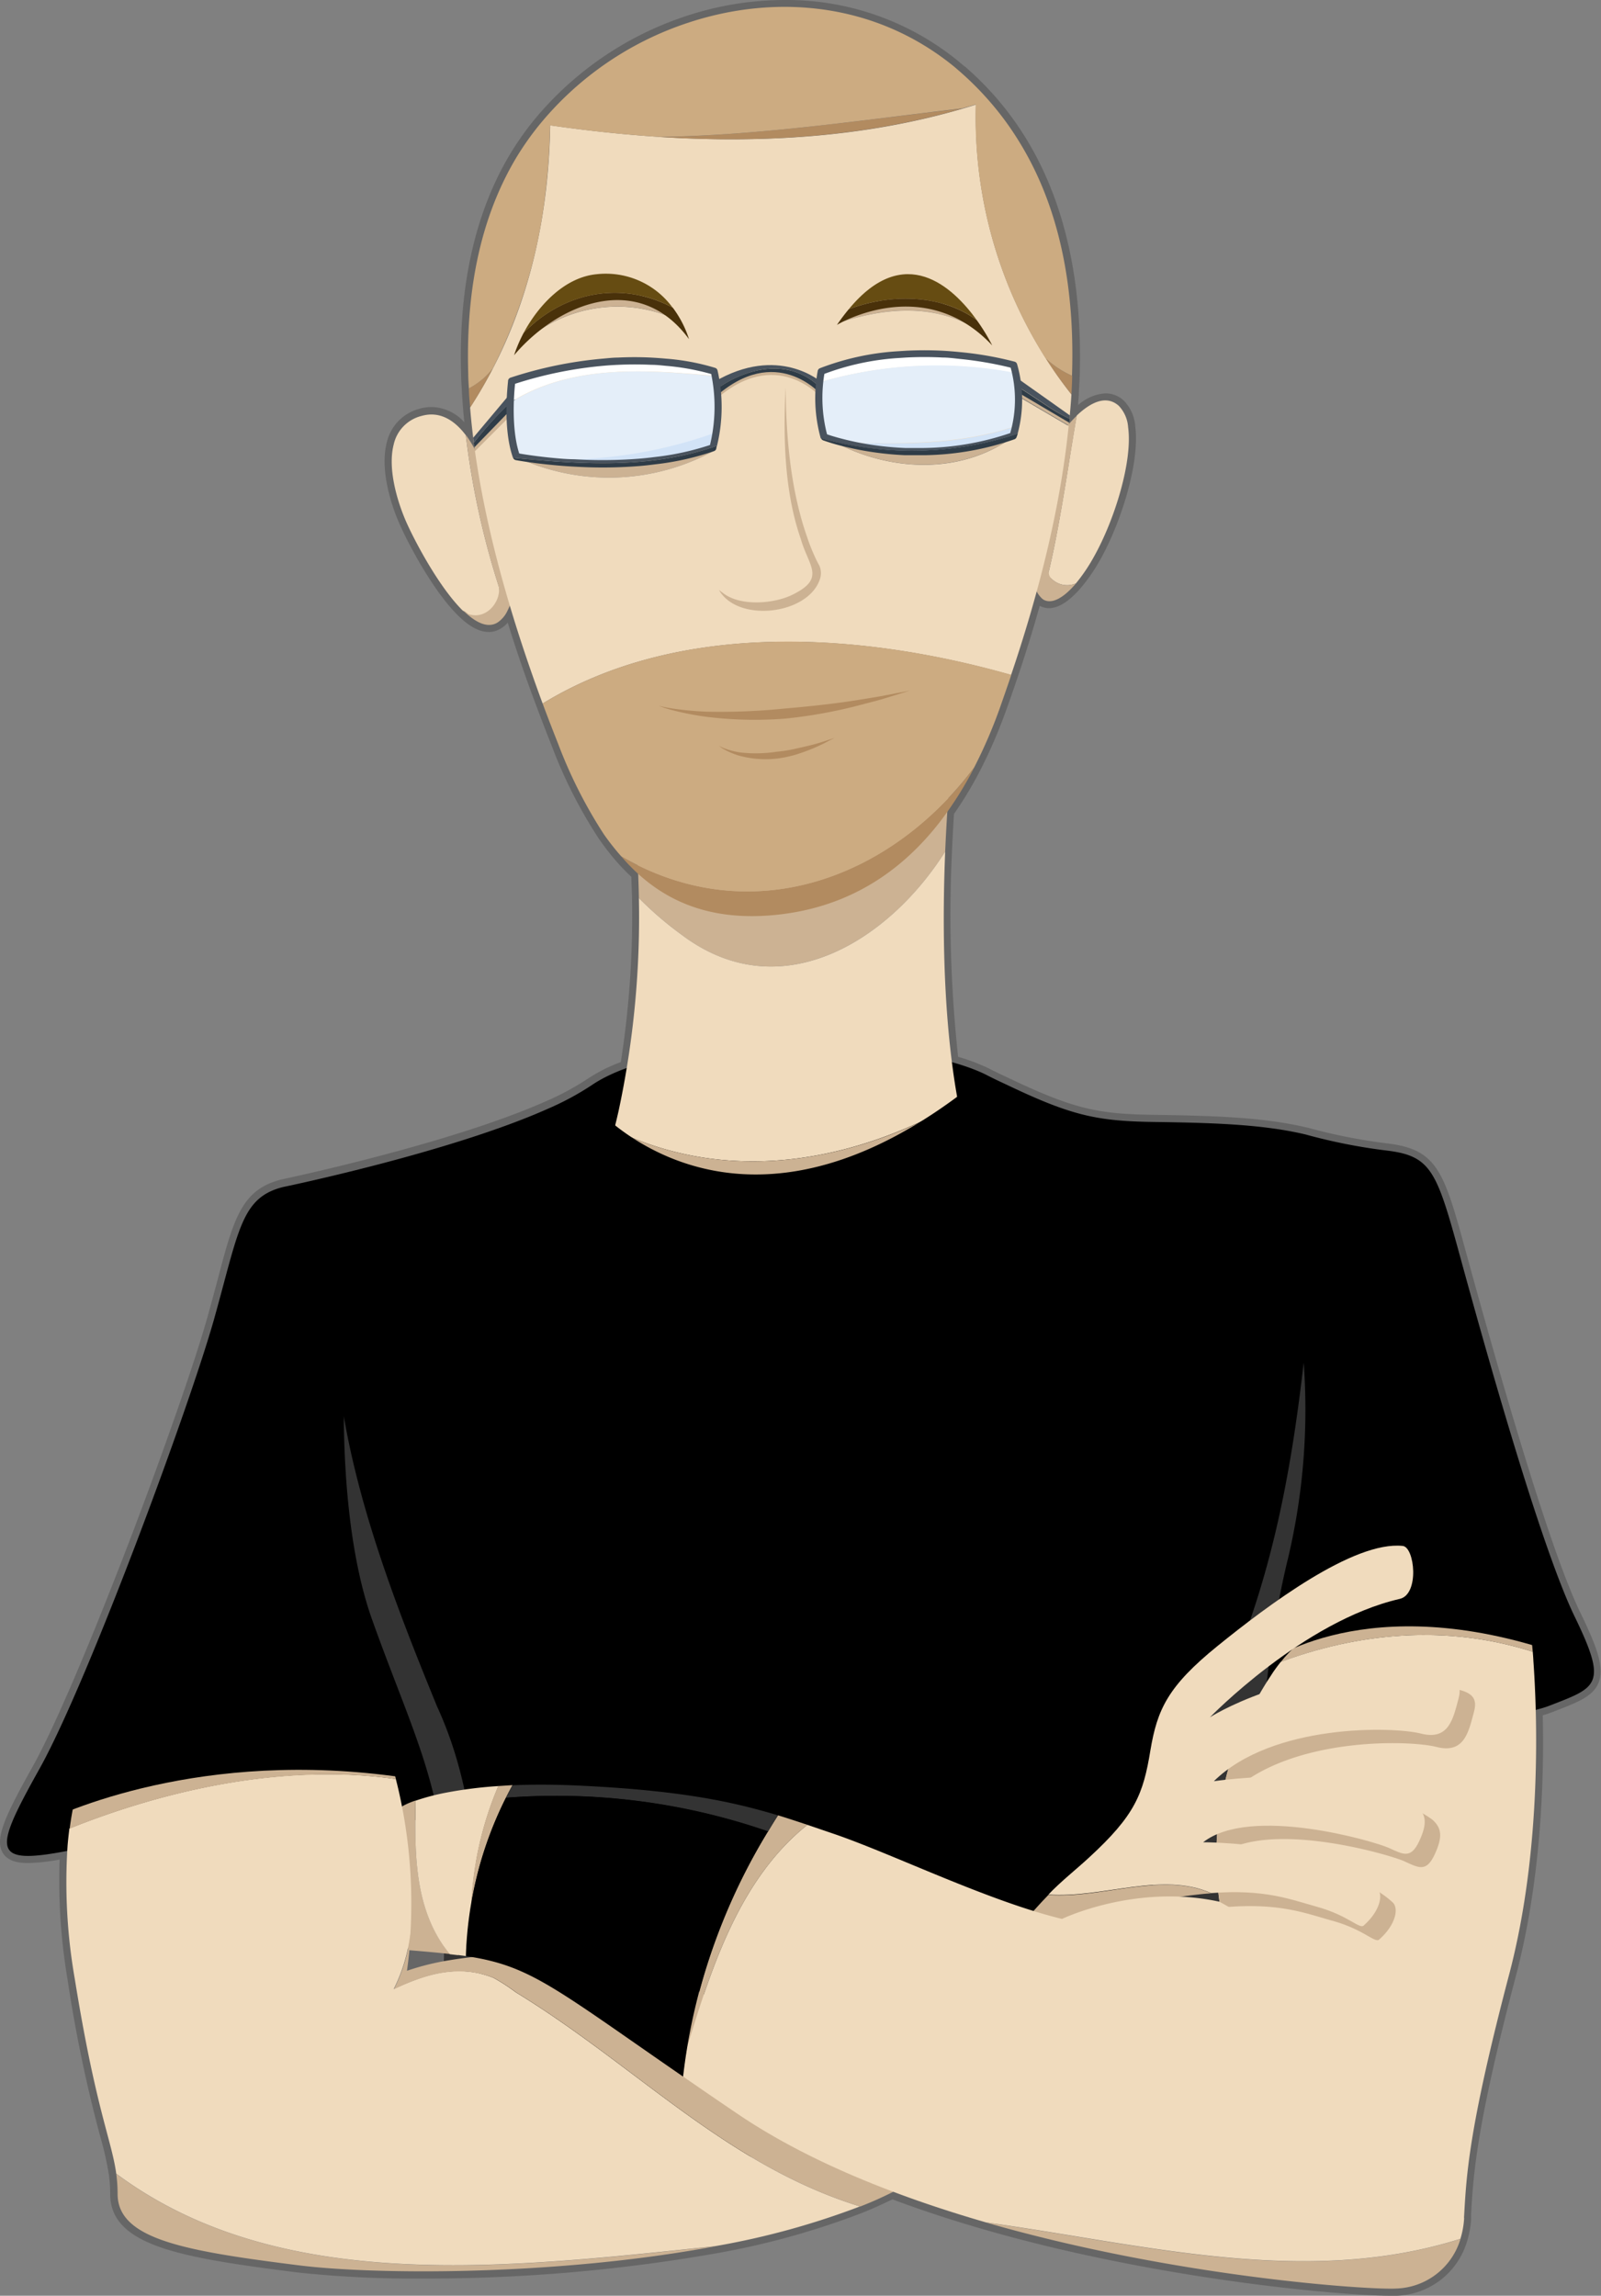 <svg id="Vector" xmlns="http://www.w3.org/2000/svg" viewBox="0 0 224.23 321.51"><rect x="0" y="0" width="224.23" height="321.51" fill="#808080" stroke="none"/><defs><style>.cls-1{fill:#666;}.cls-2{fill:#f0dbbd;}.cls-3{fill:#ccb293;}.cls-4{fill:#333;}.cls-5{fill:#b28b60;}.cls-6{fill:#ccab81;}.cls-7{fill:#664c12;}.cls-8{fill:#49310a;}.cls-9{fill:#2f3c47;}.cls-10{fill:#49535e;}.cls-11{fill:#fff;}.cls-12{fill:#e4eef9;}.cls-13{fill:#d2e3f7;}</style></defs><title>jeremy</title><path class="cls-1" d="M109.87,0A44,44,0,0,0,96,2.28,46.36,46.36,0,0,0,74.87,16.72a41.59,41.59,0,0,0-3.47,4.93c-4.9,8.21-7.19,18.56-6.82,30.77,0,0.67.05,1.34,0.09,2,0.05,1,.11,1.88.18,2.71q0.08,1,.18,2A6.37,6.37,0,0,0,60.44,57a6.08,6.08,0,0,0-1.67.24,6.33,6.33,0,0,0-4.59,4.71C53.12,66,55,71.22,55.91,73.26c1.17,2.73,4.72,9.47,8.22,12.92,1.59,1.57,3,2.33,4.35,2.33A3.22,3.22,0,0,0,70.17,88a4,4,0,0,0,.94-0.8c1.19,3.84,2.53,7.75,4,11.64,0.71,1.91,1.44,3.8,2.17,5.63a66.32,66.32,0,0,0,6.52,12.88,35.67,35.67,0,0,0,2.44,3.18,28.72,28.72,0,0,0,2.19,2.27c0,1,.07,2,0.09,2.94a133.63,133.63,0,0,1-1.57,23,22.3,22.3,0,0,0-4.64,2.34,38.47,38.47,0,0,1-5.9,3.17c-13.51,6-36.76,10.88-37,10.93-5.61,1.43-6.68,5.46-9,14.3-0.4,1.48-.83,3.11-1.34,4.91-1.67,6-5.8,17.86-10.5,30.27C12.71,230,7.65,241.9,4.59,247.37,0.84,254.09-.8,257.48.37,259.46c0.76,1.3,2.41,1.45,3.57,1.45a26.44,26.44,0,0,0,4.41-.49,83.11,83.11,0,0,0,1.12,16.86A198.11,198.11,0,0,0,14,299.07a45.69,45.69,0,0,1,1.25,5.49,19.45,19.45,0,0,1,.18,2.69c0,7.31,10,8.94,26.25,11a153.63,153.63,0,0,0,17.58.85,234.35,234.35,0,0,0,41-3.52,110,110,0,0,0,20.5-5.68c1.41-.57,2.8-1.19,4.23-1.89,4,1.5,8.31,2.92,12.76,4.2,24.6,7.1,50.35,9.3,57,9.3l0.85,0a10.65,10.65,0,0,0,9.88-7.65,13.16,13.16,0,0,0,.56-3.12l0-.71c0.31-5.39.69-12.11,6.26-33.26,3.46-13.14,4-27,3.77-36.55,0.46-.13.86-0.26,1.21-0.4l0.55-.21c3.21-1.24,5.32-2.06,6.08-4,0.82-2.09-.28-5.05-2.59-9.8-1.76-3.62-4.18-10.32-7.17-19.92-2.54-8.15-5.49-18.34-8.76-30.28-3.15-11.53-4-14.63-11.1-15.48a77.84,77.84,0,0,1-11.19-2.22h-0.05c-5.65-1.33-11.62-1.64-21.36-1.78-7.71-.11-11.05-0.73-19.86-4.89-1.05-.5-2.16-1-3.38-1.63a27.44,27.44,0,0,0-4.26-1.61,184.53,184.53,0,0,1-.86-28.7c0.07-1.76.17-3.54,0.28-5.31a52.76,52.76,0,0,0,3.65-6.06,70,70,0,0,0,3.61-8.33c0.57-1.57,1.12-3.17,1.66-4.76,1.12-3.32,2.16-6.66,3.09-10a2.63,2.63,0,0,0,1.29.33c1.38,0,2.88-1,4.48-2.85A25.09,25.09,0,0,0,154,78.55c3-5.27,5.66-13.76,5-18.84a5.75,5.75,0,0,0-1.62-3.62,3.75,3.75,0,0,0-2.57-1A6.31,6.31,0,0,0,151,56.73c0-.51.07-1,0.1-1.45,0-.83.09-1.68,0.12-2.62,0.41-13.2-2.09-24.34-7.43-33.12a42.93,42.93,0,0,0-4.5-6.12,44.2,44.2,0,0,0-4.12-4.08L135,9.23l-0.8-.68A38,38,0,0,0,109.87,0h0Z"/><path class="cls-2" d="M69.8,81.95a113.66,113.66,0,0,1-4.56-21c-1.51-2-3.57-3.45-6.2-2.7a5.3,5.3,0,0,0-3.9,4c-0.87,3.35.48,7.88,1.68,10.67,1,2.33,4.51,9.16,8,12.6a3.13,3.13,0,0,1,.75.52A3.26,3.26,0,0,0,69.8,81.95Z"/><path class="cls-3" d="M67.59,65.37a18,18,0,0,0-2.35-4.47A113.84,113.84,0,0,0,69.81,82c0.53,1.95-1.54,4.91-4.21,4a3.13,3.13,0,0,0-.75-0.52c1.71,1.68,3.41,2.56,4.82,1.71a4,4,0,0,0,1.4-1.65h0a11.1,11.1,0,0,0,.85-2.29Z"/><path class="cls-2" d="M158,59.84a4.83,4.83,0,0,0-1.3-3c-1.9-1.71-4.23-.23-5.9,1.36-0.91,5.24-1.68,10.66-2.69,16l0.09-.19-0.09.19Q147.58,77.1,146.9,80a0.77,0.77,0,0,0,.32,1,3.11,3.11,0,0,0,3.47.7,24.06,24.06,0,0,0,2.47-3.64C156.1,72.86,158.65,64.61,158,59.84Z"/><path class="cls-3" d="M147.22,81a1.24,1.24,0,0,1-.32-1h0c1.69-7.16,2.67-14.65,3.92-21.79a17.94,17.94,0,0,0-2.14,2.48l-3.83,21a3.51,3.51,0,0,0,1.08,2.12,1.94,1.94,0,0,0,.17.14c1.11,0.7,2.77-.08,4.6-2.25A3.11,3.11,0,0,1,147.22,81Z"/><path d="M220.47,226.25c-2-4.16-4.64-11.77-7.23-20.06-3.48-11.14-6.91-23.5-8.77-30.31-3.25-11.87-4-14-10.25-14.75a78.1,78.1,0,0,1-11.36-2.25c-5.81-1.37-12.27-1.63-21.14-1.75-7.92-.11-11.48-0.83-20.27-5-1.05-.5-2.17-1-3.39-1.64-11.42-5.62-44.08-6.12-55.21,1.5a39.47,39.47,0,0,1-6.05,3.26c-13.77,6.16-37.2,11-37.2,11-5.83,1.49-6.12,6-9.62,18.5-1.69,6-5.89,18.11-10.53,30.36-5,13.19-10.52,26.57-14,32.75-6.75,12.1-6.75,13.64,6.25,10.89,0,0,45.5-4.87,53.75-3.75s-2.5-6-3.88-18.62S54,195.5,54,195.5l120.12,41.75c11.5,5,36.13,4.25,42.88,1.63S225.22,236,220.47,226.25Z"/><path d="M160.22,269c3-10,3-19,6-29,0.65-1.3,3-3.88,5.4-4.13,6.37-14.53,9.16-29.19,11-45-0.18-1.92-.37-3-0.37-3L48.34,190s-0.23,3.37-.19,8.34c2.42,14.11,7.91,28,13.07,40.66,5.83,12.63,6,27.14,6,40.79a23.46,23.46,0,0,1-5.21.47c-0.34,11.53-.91,22.87-0.91,22.87L177,300.25s-0.56-7.93-.72-23.13C168.53,277.2,159.3,272.68,160.22,269Z"/><path class="cls-4" d="M182.59,190.84c-1.81,15.83-4.6,30.49-11,45-2.39.25-4.74,2.83-5.4,4.13-3,10-3,19-6,29-0.92,3.68,8.31,8.2,16,8.12,0-.89,0-1.8,0-2.75-0.12-17-.37-36.62,4-55.25A90.29,90.29,0,0,0,182.59,190.84Z"/><path class="cls-4" d="M67.22,279.79c0-13.65-.17-28.16-6-40.79-5.16-12.62-10.64-26.55-13.07-40.66,0.05,7.75.75,19.42,3.94,28.41C57.34,241.5,62,250,62.22,263c0.09,4.59,0,11-.21,17.25A23.46,23.46,0,0,0,67.22,279.79Z"/><path class="cls-3" d="M95.59,131c13.75,10.31,29,.68,36.79-11.75,0.31-7.49.88-12.59,0.88-12.59L89.09,118s0.31,3,.39,7.77A48.63,48.63,0,0,0,95.59,131Z"/><path class="cls-2" d="M134.19,154.38c-0.16-.87-0.31-1.75-0.45-2.64-1.74-11.18-1.73-23.54-1.36-32.49-7.82,12.43-23,22.06-36.79,11.75a48.63,48.63,0,0,1-6.11-5.23,129.22,129.22,0,0,1-2.83,29.75q-0.3,1.34-.64,2.68C101.93,165.95,119.36,162.84,134.19,154.38Z"/><path class="cls-3" d="M86,158.2c-0.68,2.66-1.47,5.33-2.42,8l54.5,1.5a57.76,57.76,0,0,1-3.9-13.28C119.36,162.84,101.93,165.95,86,158.2Z"/><path class="cls-5" d="M87,119.92c5,5.84,11.82,9.29,22,8.17,10-1.1,17.33-6.1,22.71-13.08a49.76,49.76,0,0,0,4.75-7.55C124.41,123.46,104.73,130.25,87,119.92Z"/><path class="cls-3" d="M71.07,57.53l-4.65,4.8c0,0.29.09,0.58,0.13,0.86l4.54-4.54Z"/><path class="cls-3" d="M73.41,64.49A30.64,30.64,0,0,0,100.22,63,38.29,38.29,0,0,0,73.41,64.49Z"/><path class="cls-3" d="M136.48,45.9c-4.19-5.51-13.28-5.59-18.3-.92C124.53,43,130.79,42.69,136.48,45.9Z"/><path class="cls-2" d="M149.78,58.73c0.11-1.17.21-2.34,0.28-3.5a62.69,62.69,0,0,1-13.37-40.58c-19,6-39.67,5.78-59.63,2.9-0.23,14.11-3.56,27.8-11.22,39.51q0.21,2.63.57,5.26l4.65-4.8,0,1.12-4.54,4.54C68.29,75.62,72.11,88,76,98.53c18.8-11.51,44-10.15,65.61-4,3.56-10.52,6.83-22.71,8.06-34.87l-6.82-4,0-1.08ZM72.22,49c0.4-.4.81-0.78,1.23-1.14,0.9-1.31,1.29-3.13,2.77-3.86,5.75-3.84,13.34-4.89,17.48.32a19.66,19.66,0,0,0-20.25,3.55A3.3,3.3,0,0,1,72.22,49Zm1.19,15.49A38.29,38.29,0,0,1,100.22,63,30.64,30.64,0,0,1,73.41,64.49ZM136.48,45.9c-5.69-3.22-12-2.86-18.3-.92C123.2,40.32,132.29,40.4,136.48,45.9ZM117.06,62c8.27,0.16,16.53.64,24.8-.79C134.49,66.52,124.72,66,117.06,62Z"/><path class="cls-2" d="M72.22,49a3.3,3.3,0,0,0,1.23-1.14C73,48.22,72.61,48.6,72.22,49Z"/><path class="cls-3" d="M93.7,44.31C89.56,39.1,82,40.16,76.22,44c-1.47.74-1.86,2.55-2.77,3.86A19.66,19.66,0,0,1,93.7,44.31Z"/><path class="cls-3" d="M117.06,62c7.66,4,17.43,4.48,24.8-.79C133.59,62.68,125.32,62.19,117.06,62Z"/><path class="cls-3" d="M142.9,54.53l0,1.08,6.82,4c0-.31.06-0.61,0.08-0.92Z"/><path class="cls-6" d="M141.64,94.51C120,88.37,94.82,87,76,98.53c0.72,1.94,1.45,3.82,2.16,5.61a66.21,66.21,0,0,0,6.41,12.69A34.49,34.49,0,0,0,87,119.92c17.76,10.33,37.44,3.54,49.45-12.46A68.8,68.8,0,0,0,140,99.25Q140.81,96.95,141.64,94.51Z"/><path class="cls-5" d="M134.8,15.2c-14.1,1.61-28.2,3.74-42.29,4C106.83,20.08,121.2,19.16,134.8,15.2Z"/><path class="cls-5" d="M148.48,53.16q0.77,1.05,1.58,2.07c0.05-.87.09-1.73,0.11-2.59a13.48,13.48,0,0,1-3.72-2.47C147.1,51.18,147.77,52.19,148.48,53.16Z"/><path class="cls-5" d="M65.67,54.38c0,0.89.1,1.79,0.18,2.69A62.91,62.91,0,0,0,69,51.63,10.41,10.41,0,0,1,65.67,54.38Z"/><path class="cls-6" d="M142.88,20.07a41.68,41.68,0,0,0-4.39-6,43,43,0,0,0-4-4c-0.3-.26-0.6-0.52-0.91-0.78-11-8.94-24.91-10.18-37.22-6.1A45.16,45.16,0,0,0,75.65,17.35a40.4,40.4,0,0,0-3.39,4.81C67,31,65.25,41.48,65.58,52.39c0,0.66.05,1.32,0.09,2A10.41,10.41,0,0,0,69,51.63a72.2,72.2,0,0,0,7.42-24.85,90.4,90.4,0,0,0,.62-9.22c5.12,0.74,10.28,1.29,15.44,1.62,14.1-.23,28.2-2.36,42.29-4,0.63-.18,1.27-0.36,1.89-0.55a63.15,63.15,0,0,0,9.76,35.52,13.48,13.48,0,0,0,3.72,2.47C150.54,40.9,148.64,29.52,142.88,20.07Z"/><path class="cls-7" d="M136.79,44.81c-3.32-4.6-10.09-11-17.92-1.5C124.75,41.09,131.81,41.19,136.79,44.81Z"/><path class="cls-8" d="M118.87,43.31c-0.55.66-1.09,1.37-1.65,2.19,0,0,12.13-7.37,21.75,2.88a26.78,26.78,0,0,0-2.18-3.56C131.81,41.19,124.75,41.09,118.87,43.31Z"/><path class="cls-8" d="M73.35,46.6A20.1,20.1,0,0,0,72,49.75c6.22-7.34,17.47-11.86,24.5-2.25a14.85,14.85,0,0,0-2.27-4.41C87.41,39.42,79.27,40.59,73.35,46.6Z"/><path class="cls-7" d="M83.59,38.4c-4.4.4-8.09,4.21-10.24,8.2,5.92-6,14.06-7.18,20.85-3.52A11.57,11.57,0,0,0,83.59,38.4Z"/><path class="cls-3" d="M58.2,252.16a10.51,10.51,0,0,0-1.89.82l-4.59,9.85,5.59,10.29c2.17,0.18,4,.34,5.7.53C57.87,267.4,58.11,259.22,58.2,252.16Z"/><path class="cls-2" d="M66.09,259.91L62.77,251a31.18,31.18,0,0,0-4.57,1.18c-0.09,7.06-.33,15.25,4.8,21.5l1.2,0.14Z"/><path class="cls-3" d="M16.28,304.43a20.55,20.55,0,0,1,.19,2.82c0,6.38,9.5,8,25.38,10,10.39,1.31,35.87,1.54,58.3-2.66C71.27,317.6,39.33,321.53,16.28,304.43Z"/><path class="cls-2" d="M72.22,279a26.32,26.32,0,0,0-3.08-2c-5-2-9.55-.52-14,1.56a23.75,23.75,0,0,0,2.34-7.79,70.92,70.92,0,0,0-1.68-20.15c-0.12-.52-0.24-1-0.36-1.47-15.1-2.21-31.59,1.25-45.72,6.92-0.09.74-.18,1.5-0.25,2.33a78.28,78.28,0,0,0,1,18.71c2.94,18.27,5.17,22.61,5.81,27.3,23,17.11,55,13.17,83.86,10.16A109.34,109.34,0,0,0,120.45,309C101.61,303.17,89.12,289.32,72.22,279Z"/><path class="cls-3" d="M55.45,249.16A43.62,43.62,0,0,0,54,244.37c-16.87-5.75-41.62,2.13-41.62,2.13s-1.77,3-2.62,9.59C23.86,250.41,40.35,247,55.45,249.16Z"/><path class="cls-3" d="M86.47,274.75a68.71,68.71,0,0,0-23.7-.2A35.76,35.76,0,0,0,57,276c0.25-1.78.41-3.52,0.52-5.22a23.75,23.75,0,0,1-2.34,7.79c4.44-2.07,9-3.52,14-1.56a26.32,26.32,0,0,1,3.08,2c16.9,10.33,29.39,24.18,48.23,30a50.91,50.91,0,0,0,10-5.22S104.47,277.87,86.47,274.75ZM69.14,277"/><path d="M52.09,239.75l-40.18,4.06L4.05,256.16s0.41-.23,1.18-0.61c4.93-2.43,25.13-11.12,53.82-6.22Z"/><path d="M137.72,150.75l-1.26,1c-26.92,21.48-45,10.49-51.34,5a22.22,22.22,0,0,1-2.53-2.51l-0.25,13.42,57.37,1.25Z"/><path class="cls-5" d="M109.87,99.23A88.7,88.7,0,0,1,99,99.67a44.24,44.24,0,0,1-4.77-.44,17.53,17.53,0,0,1-2-.4,16.53,16.53,0,0,0,1.91.62,39.91,39.91,0,0,0,4.76.93,54.65,54.65,0,0,0,11.06.26,68.07,68.07,0,0,0,10.87-2c0.91-.24,1.78-0.46,2.57-0.68l2.08-.64,1.91-.59-2,.38-2.13.41-2.61.43C117,98.57,112.61,99,109.87,99.23Z"/><path class="cls-5" d="M108.77,105.28a19.34,19.34,0,0,1-5.07.1,10.83,10.83,0,0,1-2.18-.55,5,5,0,0,1-.85-0.4,4.82,4.82,0,0,0,.79.54,10.24,10.24,0,0,0,2.14.88,14.21,14.21,0,0,0,5.28.38,17.37,17.37,0,0,0,2.42-.5,26,26,0,0,0,2.64-.95,22.52,22.52,0,0,0,2.08-1l0.85-.43-0.9.29c-0.56.19-1.32,0.44-2.18,0.66s-1.8.43-2.67,0.62S109.41,105.22,108.77,105.28Z"/><path class="cls-3" d="M138.09,311.25c26.67,7.7,53.84,9.47,57.46,9.25a9.7,9.7,0,0,0,9-6.95C182.67,320.45,160,314.29,138.09,311.25Z"/><path class="cls-2" d="M62.77,251L61,262.39l3.23,11.41,1.06,0.15a55.45,55.45,0,0,1,.75-7.31,47.57,47.57,0,0,1,3.77-16.51A59.15,59.15,0,0,0,62.77,251Z"/><path class="cls-3" d="M69.78,250.13A47.57,47.57,0,0,0,66,266.64,52.11,52.11,0,0,1,71.78,250Z"/><path class="cls-3" d="M214.67,231.32c-0.07-.85-0.12-1.32-0.12-1.32s-23.54-11.74-35.17,2.75C190.94,228.46,203.07,227.62,214.67,231.32Z"/><path class="cls-2" d="M214.67,231.32c-11.61-3.7-23.73-2.86-35.29,1.42-0.34.42-.67,0.87-1,1.34-0.18.26-.34,0.53-0.52,0.79a46,46,0,0,0-7.07,31.46l8.42,28.17,25.83,16.17c0.33-5.67.5-12,6.33-34.17,4.7-17.84,3.88-37.08,3.39-43.91C214.74,232.1,214.7,231.68,214.67,231.32Z"/><path class="cls-3" d="M199.3,236a52.91,52.91,0,0,0-24.74,4.85,45.45,45.45,0,0,0-3.76,25.44l0.25,0.85c8.06-.74,11.64.77,15.58,1.86,4.5,1.25,6,3.25,6.58,2.58,2.25-2,2.75-4.33,1.83-5.17-7.08-6.5-24.37-6.54-24.37-6.54,6.67-5.22,24-.12,26,0.79s3.08,1.58,4.25-.92,1-3.75-.33-4.92c-8.75-6.42-28.42-3.5-28.42-3.5,8.21-8.08,25.08-7.67,29-6.67s4.5-2.08,5.25-4.83S205.55,236.46,199.3,236Z"/><path d="M209.84,223l-25.62,1.49-7.62,8.88s13.21-10.61,39.14-2.64l0.49,0.14Z"/><path class="cls-3" d="M146.84,265.37l-0.87.91c-0.53.58-1.06,1.16-1.56,1.73a98.91,98.91,0,0,0-6.37,8.15h26.33l0.75-10.49c1.26-.19,2.42-0.33,3.51-0.44l1-.08C162.72,262.09,154.53,265.9,146.84,265.37Z"/><path class="cls-2" d="M197.13,234.08c-16.59-.73-27.67,6.42-27.67,6.42s13.07-13.49,26.58-16.58c2.79-.64,2.1-7.24.42-7.42-6.88-.72-18.92,8.33-25.92,14s-8.46,8.92-9.42,14.63c-1,6.15-2.17,9.11-8.58,15-1.8,1.67-3.91,3.31-5.71,5.2,7.69,0.53,15.88-3.27,22.8-.21,7.52-.57,11,0.86,14.83,1.92,4.5,1.25,6,3.25,6.58,2.58,2.25-2,2.75-4.33,1.83-5.17C185.8,258,168.51,258,168.51,258c6.67-5.22,24-.12,26,0.79s3.08,1.58,4.25-.92,1-3.75-.33-4.92c-8.75-6.42-28.42-3.5-28.42-3.5,8.21-8.08,25.08-7.67,29-6.67s4.5-2.08,5.25-4.83S203.38,234.5,197.13,234.08Z"/><path class="cls-3" d="M113.08,255.56c-1.38-.46-2.73-0.91-4.11-1.33a86.43,86.43,0,0,0-12.72,32.4C99.71,275.31,103.66,263.09,113.08,255.56Z"/><path class="cls-2" d="M193.88,279.33l-23.08-13c-11.75-2.58-22.06,2.41-22.06,2.41-10.4-2.53-23.66-9.08-31.94-11.91l-3.72-1.27c-9.42,7.53-13.37,19.75-16.83,31.07-0.23,1.38-.42,2.78-0.57,4.19,2.27,1.57,4.77,3.29,7.55,5.17,9.83,6.68,22.3,11.62,34.87,15.25,21.87,3,44.58,9.2,66.44,2.3a12.12,12.12,0,0,0,.52-2.88Z"/><path class="cls-4" d="M107.57,256.52c0.46-.77.91-1.53,1.39-2.29-6.64-2-13.92-3.49-27.58-4.15-3.67-.18-6.85-0.18-9.6-0.06-0.32.58-.6,1.17-0.9,1.75A90.64,90.64,0,0,1,107.57,256.52Z"/><path d="M70.88,251.77a52.68,52.68,0,0,0-5.63,22.17c1.28,0.19,2.43.41,3.54,0.69C75.42,276.3,80,280,95.67,290.82A83.75,83.75,0,0,1,107.25,257l0.32-.53A90.64,90.64,0,0,0,70.88,251.77Z"/><path class="cls-9" d="M66.36,62l0.08,0.64,5-5.15a1.58,1.58,0,0,0,.68-1.77A57.65,57.65,0,0,0,66.36,62Z"/><path class="cls-10" d="M72.16,55.73a2.58,2.58,0,0,0-.48-0.86l-5.4,6.43L66.36,62A57.65,57.65,0,0,1,72.16,55.73Z"/><path class="cls-10" d="M115,54.4V53.5s-6-5.33-15,0v1.27C104.1,51.6,110.56,49.81,115,54.4Z"/><path class="cls-3" d="M100,55.17v1c8.67-7.93,15-.5,15-0.5V54.8C110.56,50.22,104.1,52,100,55.17Z"/><path class="cls-9" d="M100,54.76v1c8.67-7.93,15-.5,15-0.5V54.4C110.56,49.81,104.1,51.6,100,54.76Z"/><path class="cls-11" d="M100.16,52.64C100.07,52.22,100,52,100,52a31.65,31.65,0,0,0-6.76-1.26c-0.64-.06-1.32-0.11-2-0.15l-0.6,0-0.69,0c-0.72,0-1.45,0-2.23,0H86.53c-0.64,0-1.3.08-2,.13a56.62,56.62,0,0,0-12.87,2.65s-0.16,1.26-.22,3C80,51,90.24,51.75,100.16,52.64Z"/><path class="cls-12" d="M71.46,56.4A22.16,22.16,0,0,0,72.34,64s0.52,0.1,1.42.23a64.27,64.27,0,0,0,26.48-3.44,23.28,23.28,0,0,0-.08-8.11C90.24,51.75,80,51,71.46,56.4Z"/><path class="cls-13" d="M73.76,64.19c0.94,0.14,2.3.32,4,.47l0.57,0,1.05,0.08,1.1,0.07,1,0,0.85,0a63.92,63.92,0,0,0,7.18-.15c0.76-.06,1.52-0.15,2.29-0.24a37.83,37.83,0,0,0,8-1.83c0.17-.67.29-1.32,0.4-2A64.27,64.27,0,0,1,73.76,64.19Z"/><path class="cls-10" d="M100.42,62.43a23,23,0,0,0,.07-10.57,0.5,0.5,0,0,0-.32-0.34,31.89,31.89,0,0,0-6.88-1.29c-0.65-.06-1.33-0.11-2.06-0.15-1.57-.08-3.16-0.08-4.73,0-0.65,0-1.32.08-2,.14a57.34,57.34,0,0,0-13,2.67,0.5,0.5,0,0,0-.34.41c0,0.27-.83,6.54.69,10.82C81.13,65,91.16,65.75,100.42,62.43ZM77.77,64.16c-2.52-.23-4.37-0.53-5.05-0.65C71.58,60,72,55,72.14,53.75a56.28,56.28,0,0,1,12.45-2.53c0.67-.06,1.33-0.1,2-0.13,1.54-.07,3.1-0.07,4.63,0,0.71,0,1.38.08,2,.14a33.78,33.78,0,0,1,6.39,1.15,22.78,22.78,0,0,1-.17,9.94A37.79,37.79,0,0,1,91.74,64c-0.76.1-1.52,0.18-2.27,0.24a65.7,65.7,0,0,1-9,.08C79.51,64.31,78.61,64.24,77.77,64.16Z"/><path class="cls-9" d="M71.87,64.12h0a0.5,0.5,0,0,0,.38.32s2.18,0.41,5.43.71c0.84,0.08,1.76.15,2.74,0.2,1.37,0.08,2.72.12,4,.12,1.74,0,3.45-.07,5.09-0.2,0.77-.06,1.54-0.15,2.31-0.25A38.41,38.41,0,0,0,100,63.18a0.5,0.5,0,0,0,.32-0.35c0-.13.06-0.26,0.09-0.4C91.16,65.75,81.13,65,71.87,64.12Z"/><path class="cls-10" d="M149.85,58.18L142,52.62a2.54,2.54,0,0,0-.19,1.13c2.77,1.5,5.27,3.6,8,4.9Z"/><path class="cls-9" d="M141.78,53.75a1.4,1.4,0,0,0,.65,1.12l7.33,4.33,0.05-.55C147,57.36,144.54,55.25,141.78,53.75Z"/><path class="cls-11" d="M142.23,52.29c-0.08-.38-0.16-0.77-0.26-1.17a47.9,47.9,0,0,0-7.47-1.31l-1.15-.09-0.92-.08-0.39,0c-0.51,0-1,0-1.57-.05h-0.74c-0.92,0-1.86,0-2.83,0l-1.41.09A36.16,36.16,0,0,0,115,52s-0.12.59-.22,1.55A58.17,58.17,0,0,1,142.23,52.29Z"/><path class="cls-12" d="M114.8,53.54a19.76,19.76,0,0,0,.62,7.66,27.18,27.18,0,0,0,2.63.79L118.29,62c8.35,0.13,16.19.3,24-2.34a18.08,18.08,0,0,0,0-7.42A58.17,58.17,0,0,0,114.8,53.54Z"/><path class="cls-13" d="M118.29,62c0.58,0.14,1.23.29,2,.44s1.6,0.28,2.5.4L123.39,63c0.69,0.08,1.42.15,2.18,0.2l0.92,0.06,0.25,0c0.86,0,1.75,0,2.67,0a39.25,39.25,0,0,0,12.47-2.2,9.32,9.32,0,0,0,.39-1.37C134.48,62.34,126.64,62.18,118.29,62Z"/><path class="cls-10" d="M142.52,60.76a18.1,18.1,0,0,0-.07-9.76,0.5,0.5,0,0,0-.35-0.35,48,48,0,0,0-7.55-1.33c-0.79-.08-1.61-0.15-2.48-0.2a50.09,50.09,0,0,0-5.2,0l-1.43.09a36.59,36.59,0,0,0-10.61,2.36,0.5,0.5,0,0,0-.3.36,21,21,0,0,0,.42,9.46v0A47.29,47.29,0,0,0,142.52,60.76ZM120.36,62c-0.82-.16-1.55-0.33-2.18-0.49-1.16-.29-2-0.56-2.35-0.69a20.39,20.39,0,0,1-.37-8.46,35.78,35.78,0,0,1,10.06-2.2l1.4-.09a48.77,48.77,0,0,1,5.09,0c0.85,0,1.66.12,2.44,0.2a50.17,50.17,0,0,1,7.1,1.22,16.92,16.92,0,0,1-.06,9.16,38.83,38.83,0,0,1-12.09,2.09c-1,0-1.85,0-2.64,0A43.69,43.69,0,0,1,120.36,62Z"/><path class="cls-9" d="M115,61.38a0.5,0.5,0,0,0,.29.29,27.27,27.27,0,0,0,2.68.8c0.65,0.16,1.39.33,2.23,0.5a44.67,44.67,0,0,0,6.55.78c0.55,0,1.13,0,1.76,0h0.94a39.79,39.79,0,0,0,12.63-2.23,0.5,0.5,0,0,0,.29-0.28s0.08-.21.18-0.51A47.29,47.29,0,0,1,115,61.38Z"/><path class="cls-3" d="M114.75,79.2a13.78,13.78,0,0,1-.72-1.45q-0.57-1.26-1-2.57c-2.31-6.6-2.94-14-3-20.94-0.35,7-.18,14.62,2.13,21.25,1.08,3.82,3.59,5.51-1.26,7.84-2.56,1.23-7.21,1.62-9.64-.28l-0.56-.42c2.62,4.59,12.34,3.48,14.09-1.4A2.62,2.62,0,0,0,114.75,79.2Z"/></svg>